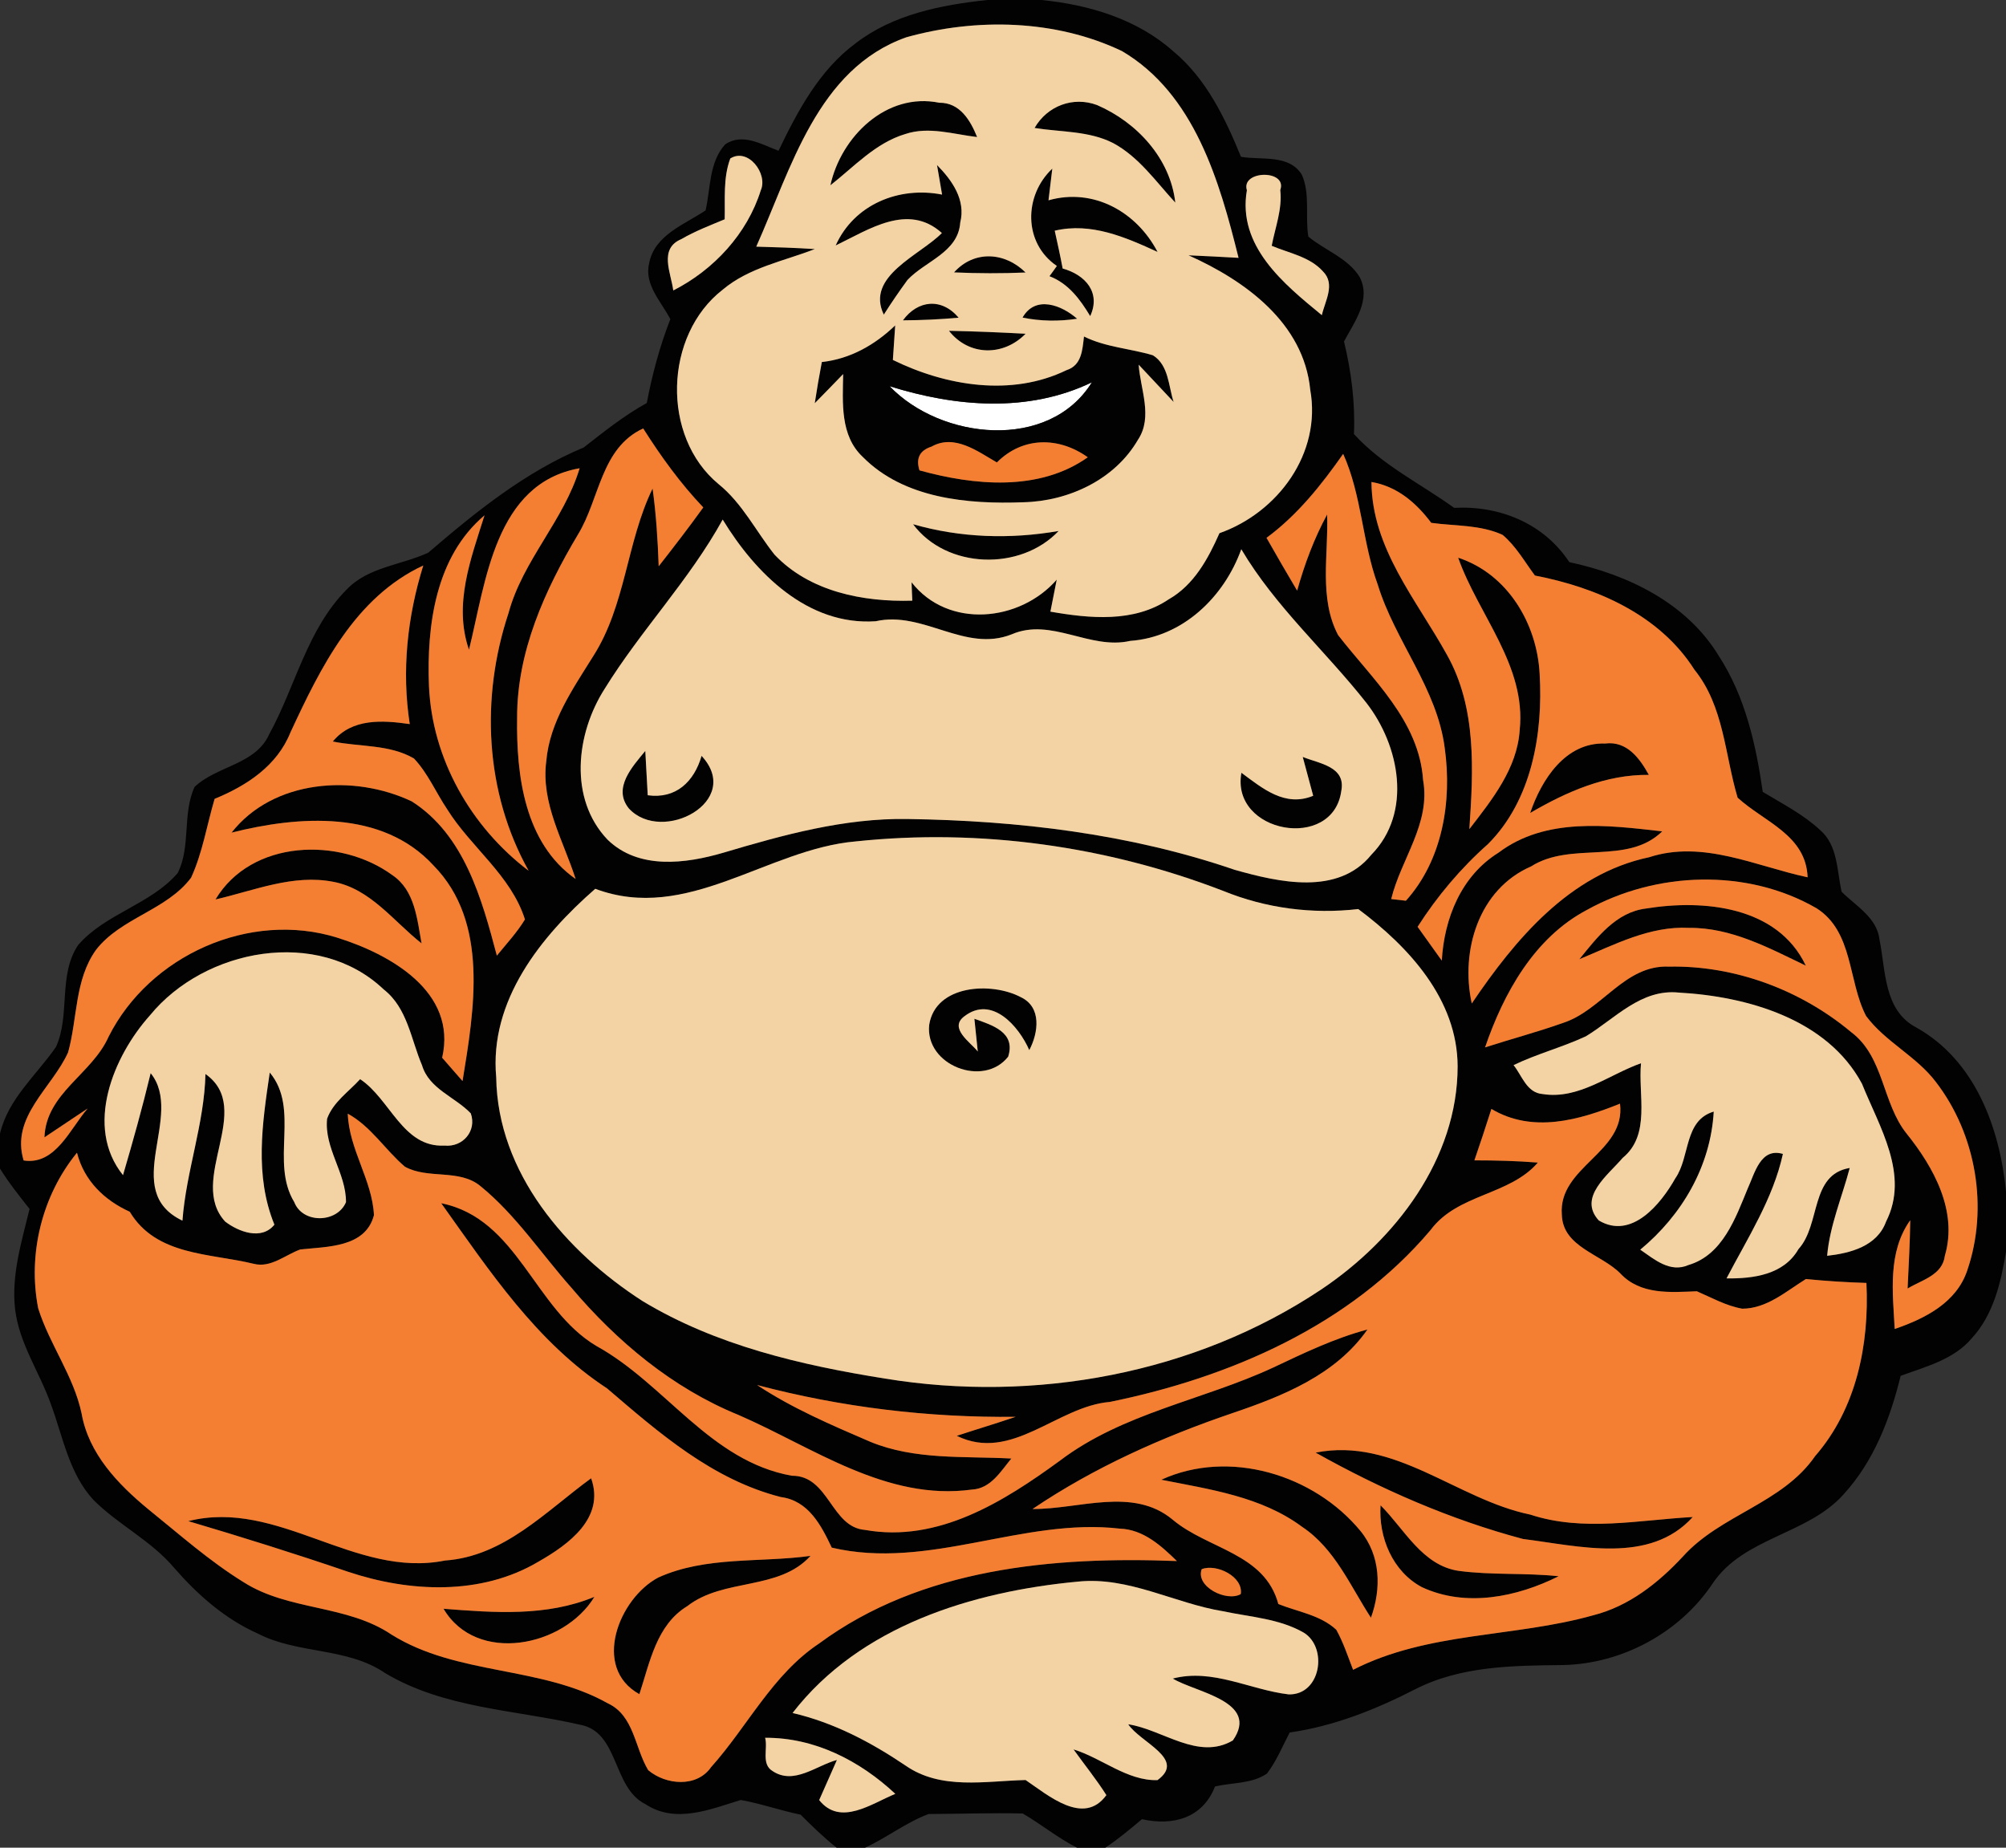 <?xml version="1.0" encoding="UTF-8" ?>
<!DOCTYPE svg PUBLIC "-//W3C//DTD SVG 1.1//EN" "http://www.w3.org/Graphics/SVG/1.1/DTD/svg11.dtd">
<svg width="190pt" height="175pt" viewBox="0 0 190 175" version="1.1" xmlns="http://www.w3.org/2000/svg">
<rect x="0" y="0" width="190" height="175" fill="#333333" stroke="none"/>
<g id="#ffffffff">
<path fill="#ffffff" opacity="1.00" d=" M 84.26 36.58 C 90.50 38.53 97.35 39.13 103.42 36.21 C 99.35 42.76 89.12 41.65 84.26 36.58 Z" />
</g>
<g id="#030202ff">
<path fill="#030202" opacity="1.00" d=" M 93.50 0.00 L 98.65 0.00 C 103.14 0.45 107.70 1.80 111.13 4.86 C 114.25 7.45 116.04 11.18 117.54 14.85 C 119.46 15.19 122.08 14.58 123.30 16.54 C 124.12 18.36 123.60 20.48 123.92 22.41 C 125.49 23.71 127.65 24.43 128.77 26.22 C 129.91 28.38 128.28 30.49 127.30 32.34 C 127.99 35.21 128.37 38.15 128.24 41.11 C 130.92 44.06 134.54 45.80 137.73 48.10 C 142.05 47.87 146.22 49.57 148.64 53.24 C 154.20 54.43 159.76 57.11 162.80 62.13 C 165.30 65.97 166.32 70.53 166.96 75.00 C 168.83 76.13 170.80 77.13 172.41 78.63 C 174.08 80.08 173.98 82.47 174.43 84.46 C 175.78 85.81 177.79 86.91 178.02 89.00 C 178.62 91.95 178.41 95.70 181.51 97.32 C 187.08 100.44 189.40 106.80 190.00 112.84 L 190.00 118.56 C 189.52 121.47 188.81 124.53 186.75 126.76 C 185.05 128.77 182.39 129.44 180.02 130.31 C 179.03 134.37 177.48 138.41 174.61 141.54 C 171.19 145.37 165.15 145.59 162.21 149.98 C 159.11 154.63 153.66 157.57 148.08 157.70 C 143.33 157.75 138.36 157.78 134.03 160.00 C 130.28 161.92 126.34 163.49 122.15 164.09 C 121.47 165.40 120.90 166.80 120.00 167.98 C 118.57 168.96 116.71 168.82 115.08 169.20 C 113.92 172.19 111.12 172.96 108.16 172.30 C 107.03 173.25 105.91 174.19 104.69 175.00 L 102.01 175.00 C 100.19 174.08 98.62 172.78 96.87 171.76 C 93.90 171.69 90.92 171.80 87.95 171.81 C 85.81 172.61 84.00 174.05 81.93 175.00 L 79.24 175.00 C 78.03 174.04 76.92 172.96 75.83 171.87 C 73.92 171.48 72.07 170.82 70.16 170.48 C 67.26 171.37 63.98 172.75 61.14 170.88 C 57.95 169.30 58.68 163.99 54.88 163.34 C 48.71 161.93 42.08 161.80 36.49 158.47 C 32.87 155.99 28.21 156.69 24.40 154.71 C 21.29 153.32 18.71 151.04 16.50 148.50 C 14.32 145.91 11.20 144.42 8.84 142.05 C 6.54 139.55 5.96 136.08 4.82 132.99 C 3.75 129.97 1.81 127.23 1.43 123.99 C 1.06 120.76 2.05 117.60 2.80 114.50 C 1.82 113.26 0.83 112.02 0.00 110.68 L 0.00 107.37 C 0.77 104.06 3.45 101.84 5.30 99.16 C 6.68 96.15 5.48 92.36 7.40 89.51 C 9.98 86.52 14.25 85.68 16.83 82.69 C 18.10 80.17 17.25 77.10 18.43 74.53 C 20.55 72.52 24.21 72.43 25.50 69.54 C 27.99 65.00 29.09 59.60 32.83 55.84 C 34.87 53.69 38.01 53.53 40.57 52.34 C 45.06 48.48 49.78 44.67 55.29 42.38 C 57.21 40.88 59.12 39.35 61.26 38.17 C 61.77 35.47 62.49 32.80 63.49 30.23 C 62.65 28.59 61.00 26.97 61.48 24.96 C 61.97 22.27 64.82 21.27 66.83 19.93 C 67.31 17.84 67.15 15.37 68.68 13.68 C 70.31 12.55 72.16 13.69 73.74 14.28 C 75.55 10.51 77.60 6.65 81.03 4.11 C 84.59 1.36 89.13 0.47 93.50 0.00 M 85.85 3.53 C 77.41 6.51 74.92 16.01 71.63 23.36 C 73.48 23.41 75.33 23.47 77.18 23.59 C 74.22 24.74 70.94 25.34 68.46 27.43 C 62.89 31.74 62.61 41.35 68.06 45.85 C 70.31 47.67 71.59 50.30 73.36 52.53 C 76.68 56.04 81.75 57.03 86.41 56.89 C 86.39 56.46 86.35 55.59 86.34 55.15 C 89.80 59.58 96.59 58.91 100.09 54.90 C 99.94 55.65 99.64 57.17 99.49 57.93 C 103.22 58.58 107.40 58.99 110.70 56.76 C 113.09 55.40 114.43 52.92 115.50 50.50 C 121.04 48.54 125.18 42.94 124.10 36.92 C 123.48 30.58 117.93 26.58 112.57 24.18 C 114.15 24.25 115.73 24.33 117.31 24.42 C 115.51 17.16 113.14 8.89 106.27 4.84 C 99.99 1.84 92.47 1.68 85.85 3.53 M 69.17 15.01 C 68.48 16.85 68.69 18.84 68.64 20.77 C 67.25 21.35 65.83 21.89 64.53 22.65 C 62.37 23.56 63.56 25.85 63.77 27.51 C 67.60 25.56 70.77 22.15 72.06 18.02 C 72.75 16.48 70.88 13.95 69.17 15.01 M 118.10 18.02 C 117.19 23.31 121.58 26.88 125.20 29.85 C 125.50 28.50 126.51 26.92 125.31 25.71 C 124.06 24.31 122.10 23.98 120.45 23.28 C 120.78 21.54 121.47 19.80 121.26 18.00 C 121.97 16.04 117.51 16.11 118.10 18.02 M 54.74 50.63 C 51.60 55.90 48.96 61.73 48.98 67.99 C 48.90 73.45 49.68 79.85 54.52 83.25 C 53.36 79.62 51.22 76.06 51.74 72.10 C 52.06 68.36 54.27 65.23 56.19 62.14 C 59.27 57.32 59.34 51.35 61.81 46.27 C 62.15 48.71 62.30 51.17 62.39 53.63 C 63.83 51.79 65.25 49.95 66.61 48.06 C 64.44 45.78 62.60 43.23 60.92 40.58 C 56.90 42.44 56.81 47.26 54.74 50.63 M 119.96 50.94 C 120.91 52.62 121.88 54.28 122.86 55.94 C 123.56 53.44 124.46 51.01 125.70 48.73 C 125.84 52.51 124.90 56.65 126.74 60.15 C 129.97 64.33 134.41 68.24 134.79 73.88 C 135.53 78.00 132.69 81.36 131.77 85.15 L 133.16 85.31 C 136.64 81.45 137.54 75.87 136.84 70.86 C 136.12 65.19 132.13 60.72 130.49 55.36 C 129.02 51.33 128.99 46.92 127.22 42.99 C 125.15 45.94 122.89 48.78 119.96 50.94 M 44.42 61.54 C 42.93 57.23 44.60 52.92 45.89 48.81 C 41.25 52.73 40.41 59.24 40.63 64.95 C 40.92 71.87 44.60 78.32 50.07 82.47 C 45.92 75.05 45.51 66.08 48.16 58.08 C 49.51 53.07 53.41 49.30 54.90 44.35 C 46.87 45.77 46.02 55.12 44.42 61.54 M 129.90 45.65 C 129.94 51.94 134.16 56.79 137.04 62.00 C 139.88 67.03 139.55 72.98 139.17 78.53 C 141.31 75.75 143.70 72.80 143.94 69.14 C 144.57 63.03 140.03 58.26 138.11 52.82 C 142.80 54.36 145.59 59.07 145.83 63.84 C 146.16 69.47 145.09 75.79 140.94 79.94 C 138.36 82.23 136.13 84.87 134.27 87.78 C 135.03 88.84 135.80 89.91 136.56 90.98 C 136.79 86.98 138.40 82.95 141.93 80.76 C 146.39 77.39 152.25 78.15 157.44 78.74 C 154.13 81.98 148.82 79.64 145.02 82.06 C 140.05 84.22 138.31 90.05 139.40 95.04 C 143.50 88.98 148.66 82.78 156.20 81.19 C 161.30 79.53 166.29 82.04 171.21 83.09 C 171.06 79.08 167.09 77.85 164.58 75.55 C 163.36 71.47 163.29 66.89 160.49 63.43 C 157.18 58.22 151.23 55.64 145.38 54.51 C 144.40 53.19 143.58 51.72 142.32 50.66 C 140.21 49.69 137.81 49.83 135.56 49.52 C 134.14 47.62 132.32 46.06 129.90 45.65 M 68.45 49.21 C 65.29 54.95 60.70 59.69 57.27 65.24 C 54.56 69.48 53.84 75.64 57.55 79.53 C 60.49 82.39 64.94 81.81 68.52 80.76 C 74.20 79.07 79.99 77.47 85.96 77.57 C 96.43 77.72 106.99 78.97 116.94 82.38 C 121.11 83.56 126.73 84.86 129.89 80.95 C 133.80 76.96 132.57 70.61 129.41 66.56 C 125.54 61.65 120.78 57.45 117.57 52.02 C 115.94 56.55 112.02 60.35 107.05 60.70 C 103.22 61.58 99.57 58.46 95.82 60.08 C 91.39 61.84 87.44 57.82 82.94 58.84 C 76.50 59.27 71.55 54.30 68.45 49.21 M 27.51 69.37 C 26.25 72.53 23.36 74.42 20.33 75.66 C 19.59 78.15 19.19 80.76 18.10 83.13 C 15.78 86.22 11.45 86.92 9.09 89.97 C 7.06 92.81 7.35 96.45 6.45 99.67 C 4.94 103.04 0.98 105.77 2.24 109.91 C 5.26 110.38 6.64 106.89 8.30 104.99 C 6.93 105.89 5.58 106.82 4.21 107.72 C 4.36 103.53 8.71 101.74 10.28 98.20 C 14.15 90.49 23.65 86.22 31.95 88.81 C 36.93 90.37 43.32 93.92 41.88 100.18 C 42.36 100.73 43.33 101.84 43.81 102.39 C 44.91 95.65 46.35 87.35 41.05 81.96 C 36.20 76.68 28.29 77.26 21.93 78.86 C 25.89 73.81 33.52 73.30 39.00 75.90 C 43.98 79.07 45.64 85.14 47.06 90.51 C 47.97 89.39 48.97 88.32 49.72 87.08 C 48.40 82.91 44.62 80.27 42.37 76.67 C 41.29 75.07 40.54 73.25 39.21 71.84 C 36.91 70.49 34.07 70.75 31.52 70.23 C 33.34 68.01 36.24 68.21 38.81 68.58 C 38.03 63.53 38.58 58.41 40.09 53.56 C 33.61 56.58 30.37 63.22 27.51 69.37 M 56.38 84.18 C 51.23 88.68 46.33 94.77 47.00 102.04 C 47.13 111.08 53.60 118.55 60.85 123.22 C 67.81 127.43 75.88 129.30 83.84 130.57 C 97.99 132.89 113.15 130.13 125.14 122.13 C 132.17 117.42 138.06 109.77 138.06 100.99 C 138.04 94.65 133.43 89.67 128.65 86.10 C 124.31 86.60 119.91 86.03 115.86 84.38 C 104.84 80.13 92.83 78.45 81.07 79.69 C 72.65 80.41 65.09 87.45 56.38 84.18 M 150.29 86.19 C 145.32 88.82 142.42 94.06 140.66 99.20 C 143.11 98.41 145.60 97.75 148.02 96.89 C 151.72 95.71 153.86 91.36 158.09 91.55 C 164.32 91.43 170.56 93.76 175.33 97.75 C 178.46 100.09 178.26 104.47 180.59 107.37 C 183.16 110.57 185.45 114.71 184.21 118.93 C 183.98 120.79 182.02 121.22 180.68 122.04 C 180.77 119.88 180.91 117.73 180.93 115.57 C 178.78 118.60 179.27 122.38 179.46 125.87 C 182.31 124.89 185.31 123.39 186.33 120.32 C 188.36 114.40 187.18 107.44 183.36 102.48 C 181.51 100.03 178.58 98.69 176.75 96.23 C 175.02 92.92 175.56 88.25 172.05 86.02 C 165.47 82.22 156.87 82.53 150.29 86.19 M 14.21 96.16 C 10.72 100.05 7.97 106.72 11.65 111.30 C 12.59 108.10 13.49 104.88 14.27 101.64 C 17.52 105.66 11.32 112.76 17.28 115.61 C 17.63 110.92 19.35 106.45 19.46 101.72 C 24.16 105.04 17.71 111.77 21.33 115.70 C 22.60 116.67 24.78 117.50 25.99 115.99 C 24.09 111.33 24.84 106.40 25.55 101.58 C 28.45 105.05 25.56 110.05 27.87 113.85 C 28.67 115.92 31.93 115.85 32.77 113.86 C 32.79 111.11 30.69 108.74 30.98 105.96 C 31.55 104.38 33.03 103.40 34.11 102.21 C 36.97 104.10 38.15 108.71 42.10 108.50 C 43.84 108.68 45.18 107.10 44.59 105.45 C 43.09 103.88 40.64 103.14 39.97 100.89 C 38.92 98.43 38.59 95.46 36.34 93.71 C 30.13 87.80 19.39 89.83 14.21 96.16 M 150.21 98.15 C 147.98 99.19 145.58 99.81 143.36 100.88 C 144.16 101.87 144.60 103.51 146.12 103.62 C 149.52 104.16 152.39 101.78 155.43 100.70 C 155.14 103.69 156.38 107.47 153.69 109.67 C 152.35 111.26 149.42 113.39 151.43 115.59 C 154.54 117.45 157.31 114.03 158.68 111.60 C 160.10 109.56 159.48 106.12 162.32 105.28 C 162.02 110.47 159.31 115.09 155.36 118.36 C 156.70 119.28 158.18 120.58 159.93 119.81 C 163.15 118.86 164.38 115.38 165.53 112.58 C 166.20 111.14 166.74 108.66 168.87 109.29 C 167.94 113.53 165.52 117.27 163.53 121.08 C 166.06 121.11 168.95 120.74 170.34 118.31 C 172.47 115.98 171.42 111.24 175.20 110.62 C 174.47 113.39 173.31 116.06 173.06 118.94 C 175.26 118.69 177.79 118.04 178.64 115.70 C 180.89 111.26 178.00 106.73 176.36 102.65 C 173.08 96.51 165.48 94.37 159.01 94.01 C 155.43 93.64 152.98 96.47 150.21 98.15 M 141.26 105.03 C 140.74 106.66 140.21 108.28 139.65 109.90 C 141.65 109.90 143.66 109.95 145.66 110.11 C 142.98 113.23 138.04 113.06 135.50 116.50 C 127.86 125.54 116.50 130.46 105.12 132.78 C 100.12 133.19 95.83 138.54 90.62 135.99 C 92.47 135.38 94.35 134.82 96.20 134.19 C 87.92 134.28 79.71 133.29 71.71 131.18 C 75.05 133.39 78.75 134.97 82.42 136.55 C 86.65 138.30 91.32 137.90 95.79 138.14 C 94.78 139.36 93.84 140.99 92.06 141.08 C 83.95 142.19 77.01 137.08 69.94 134.01 C 63.70 131.47 58.42 127.05 54.10 121.94 C 51.26 118.74 48.87 115.08 45.52 112.35 C 43.51 110.67 40.55 111.72 38.35 110.50 C 36.47 108.90 35.15 106.69 32.94 105.48 C 33.06 108.87 35.26 111.76 35.42 115.09 C 34.62 118.18 30.96 118.06 28.44 118.34 C 27.02 118.85 25.65 120.11 24.04 119.70 C 19.86 118.68 14.80 118.95 12.29 114.77 C 9.87 113.67 7.97 111.83 7.29 109.18 C 3.98 113.23 2.61 118.79 3.62 123.92 C 4.70 127.36 6.98 130.31 7.73 133.88 C 8.40 137.68 11.16 140.56 14.03 142.93 C 16.98 145.31 19.83 147.85 23.07 149.85 C 27.35 152.58 32.86 151.96 37.09 154.82 C 43.33 158.71 51.23 157.76 57.58 161.33 C 60.07 162.49 60.12 165.56 61.40 167.66 C 63.06 169.06 65.99 169.33 67.35 167.37 C 70.81 163.51 73.16 158.60 77.58 155.66 C 87.28 148.50 99.81 147.40 111.47 147.85 C 109.97 146.39 108.30 144.86 106.06 144.78 C 96.88 143.72 87.98 148.74 78.78 146.58 C 77.77 144.45 76.57 142.13 73.96 141.79 C 67.48 140.14 62.44 135.73 57.50 131.50 C 50.81 127.12 46.35 120.35 41.79 113.96 C 49.05 115.42 50.58 123.97 56.49 127.48 C 63.02 131.08 67.26 138.39 75.00 139.77 C 78.53 139.74 78.70 144.64 81.92 144.90 C 88.84 146.14 95.06 142.23 100.38 138.35 C 106.35 133.82 113.93 132.62 120.60 129.52 C 123.50 128.15 126.40 126.75 129.52 125.92 C 126.52 130.22 121.51 132.22 116.73 133.84 C 110.09 136.10 103.63 138.98 97.80 142.92 C 102.18 142.96 107.30 140.79 111.07 143.93 C 114.40 146.74 119.78 147.09 121.08 151.92 C 122.92 152.66 125.07 152.96 126.57 154.36 C 127.24 155.56 127.66 156.87 128.16 158.15 C 135.24 154.53 143.39 155.10 150.89 152.99 C 154.27 152.14 157.05 149.94 159.38 147.44 C 162.95 143.45 168.82 142.41 171.92 137.91 C 175.84 133.41 177.06 127.33 176.78 121.51 C 174.86 121.45 172.95 121.33 171.05 121.14 C 169.17 122.30 167.36 123.94 165.02 123.95 C 163.49 123.68 162.13 122.91 160.72 122.30 C 158.19 122.40 155.38 122.65 153.48 120.62 C 151.65 118.76 148.01 118.12 147.93 115.04 C 147.57 110.49 154.02 109.16 153.44 104.53 C 149.55 106.10 145.15 107.35 141.26 105.03 M 46.26 110.27 C 46.81 110.85 46.81 110.85 46.26 110.27 M 113.82 148.62 C 113.21 150.28 116.18 151.75 117.52 150.98 C 117.78 149.33 115.22 148.07 113.82 148.62 M 75.07 162.24 C 78.97 163.15 82.48 165.00 85.77 167.22 C 89.13 169.56 93.33 168.68 97.14 168.59 C 99.28 170.04 102.65 172.97 104.79 170.02 C 103.84 168.52 102.72 167.14 101.68 165.69 C 104.36 166.51 106.76 168.68 109.63 168.60 C 112.39 166.60 108.00 165.04 106.86 163.31 C 110.15 163.81 113.48 166.77 116.77 164.84 C 119.36 161.13 113.22 160.29 111.08 158.98 C 114.86 157.99 118.39 160.05 122.07 160.48 C 125.10 160.54 125.79 156.07 123.50 154.64 C 121.18 153.30 118.44 153.16 115.87 152.61 C 111.24 151.86 106.90 149.29 102.08 149.80 C 92.09 150.74 81.45 153.99 75.07 162.24 M 73.16 167.73 C 75.19 169.10 77.30 167.22 79.27 166.69 C 78.71 167.95 78.15 169.22 77.59 170.49 C 79.60 173.01 82.56 170.81 84.80 169.90 C 81.44 166.76 77.16 164.56 72.47 164.59 C 72.75 165.58 72.08 167.07 73.16 167.73 Z" />
<path fill="#030202" opacity="1.00" d=" M 78.65 17.55 C 79.66 12.94 83.96 8.71 88.96 9.73 C 90.92 9.71 91.91 11.40 92.55 12.98 C 90.31 12.72 87.98 11.95 85.76 12.69 C 82.93 13.53 80.90 15.79 78.65 17.55 Z" />
<path fill="#030202" opacity="1.00" d=" M 97.99 12.12 C 99.19 10.03 101.64 9.10 103.91 9.95 C 107.68 11.58 110.85 15.00 111.32 19.19 C 109.48 17.20 107.87 14.86 105.43 13.55 C 103.13 12.38 100.47 12.52 97.99 12.12 Z" />
<path fill="#030202" opacity="1.00" d=" M 100.10 25.19 C 96.91 23.02 96.96 18.52 99.67 15.97 C 99.58 16.72 99.40 18.22 99.31 18.97 C 103.59 17.76 107.67 20.08 109.64 23.86 C 106.58 22.46 103.35 21.04 99.90 21.85 C 100.16 23.04 100.43 24.23 100.65 25.43 C 102.81 26.03 104.29 27.71 103.26 29.94 C 102.30 28.35 101.20 26.85 99.40 26.16 C 99.58 25.92 99.93 25.44 100.10 25.19 Z" />
<path fill="#030202" opacity="1.00" d=" M 88.75 15.63 C 90.18 17.08 91.49 18.93 90.95 21.08 C 90.75 23.92 87.63 24.72 85.95 26.52 C 85.17 27.59 84.42 28.68 83.71 29.80 C 81.95 26.15 87.13 24.19 89.21 22.07 C 86.01 19.19 82.31 21.73 79.15 23.25 C 80.90 19.35 85.15 17.63 89.23 18.43 L 88.75 15.63 Z" />
<path fill="#030202" opacity="1.00" d=" M 90.36 25.80 C 92.27 23.67 95.19 23.87 97.14 25.81 C 94.88 25.91 92.62 25.90 90.36 25.80 Z" />
<path fill="#030202" opacity="1.00" d=" M 85.52 30.34 C 86.92 28.42 89.18 28.17 90.80 30.09 C 89.04 30.25 87.28 30.33 85.52 30.34 Z" />
<path fill="#030202" opacity="1.00" d=" M 96.85 30.08 C 98.07 27.92 100.58 28.91 102.02 30.19 C 100.30 30.45 98.55 30.43 96.85 30.08 Z" />
<path fill="#030202" opacity="1.00" d=" M 77.84 34.29 C 80.54 33.99 82.86 32.67 84.79 30.82 C 84.74 31.63 84.62 33.27 84.57 34.09 C 89.60 36.56 95.81 37.59 101.01 35.06 C 102.46 34.60 102.52 33.14 102.67 31.87 C 104.72 32.89 107.03 33.00 109.20 33.65 C 110.70 34.58 110.67 36.56 111.16 38.07 C 110.05 36.90 108.96 35.71 107.85 34.54 C 108.01 36.87 109.22 39.48 107.79 41.64 C 105.60 45.43 101.21 47.47 96.93 47.57 C 91.67 47.77 85.62 47.23 81.72 43.28 C 79.55 41.25 79.82 38.12 79.86 35.43 C 78.96 36.35 78.08 37.28 77.17 38.19 C 77.37 36.88 77.59 35.58 77.84 34.29 M 84.26 36.58 C 89.12 41.65 99.35 42.76 103.42 36.21 C 97.35 39.13 90.50 38.53 84.26 36.58 M 88.23 42.30 C 87.11 42.66 86.73 43.41 87.09 44.55 C 92.26 45.98 98.41 46.58 103.03 43.31 C 100.27 41.34 96.86 41.35 94.42 43.80 C 92.58 42.74 90.40 41.08 88.23 42.30 Z" />
<path fill="#030202" opacity="1.00" d=" M 89.88 31.33 C 92.31 31.38 94.73 31.48 97.14 31.61 C 95.05 33.76 91.77 33.74 89.88 31.33 Z" />
<path fill="#030202" opacity="1.00" d=" M 86.48 49.65 C 90.98 50.94 95.66 51.09 100.27 50.29 C 96.66 54.11 89.65 53.90 86.48 49.65 Z" />
<path fill="#030202" opacity="1.00" d=" M 144.93 77.00 C 146.00 73.85 148.26 70.29 152.04 70.42 C 154.09 70.16 155.31 71.82 156.17 73.39 C 152.09 73.35 148.39 74.98 144.93 77.00 Z" />
<path fill="#030202" opacity="1.00" d=" M 59.57 76.58 C 57.99 74.64 59.92 72.59 61.12 71.12 C 61.18 72.17 61.29 74.27 61.35 75.32 C 64.02 75.69 65.74 74.04 66.45 71.59 C 70.43 75.88 62.73 79.98 59.57 76.58 Z" />
<path fill="#030202" opacity="1.00" d=" M 123.39 71.69 C 124.96 72.33 127.50 72.59 127.04 74.92 C 126.26 80.65 116.54 78.93 117.58 73.19 C 119.61 74.69 121.71 76.47 124.38 75.37 C 124.05 74.14 123.72 72.91 123.39 71.69 Z" />
<path fill="#030202" opacity="1.00" d=" M 20.41 85.19 C 23.81 79.50 32.19 79.24 37.17 82.89 C 39.30 84.32 39.51 87.06 39.93 89.35 C 37.27 87.26 35.09 84.18 31.58 83.52 C 27.76 82.77 24.07 84.35 20.41 85.19 Z" />
<path fill="#030202" opacity="1.00" d=" M 149.59 90.85 C 151.26 88.80 153.05 86.40 155.89 86.05 C 161.35 85.16 168.37 85.82 171.04 91.46 C 167.54 89.78 163.97 87.84 159.97 87.88 C 156.26 87.69 152.92 89.47 149.59 90.85 Z" />
<path fill="#030202" opacity="1.00" d=" M 88.01 97.06 C 88.61 93.25 93.92 92.97 96.70 94.45 C 98.69 95.40 98.35 97.83 97.49 99.46 C 96.50 97.20 93.95 94.25 91.35 96.25 C 89.81 97.38 91.96 98.74 92.61 99.59 C 92.53 98.82 92.37 97.26 92.29 96.49 C 93.99 97.10 96.23 97.76 95.49 100.08 C 93.16 103.05 87.59 100.89 88.01 97.06 Z" />
<path fill="#030202" opacity="1.00" d=" M 124.61 137.58 C 132.13 136.09 137.98 142.02 144.94 143.45 C 149.96 145.10 155.21 143.96 160.33 143.68 C 156.25 148.20 149.53 146.42 144.25 145.76 C 137.41 143.94 130.77 141.04 124.61 137.58 Z" />
<path fill="#030202" opacity="1.00" d=" M 109.99 140.15 C 116.42 137.21 124.45 139.66 128.85 144.99 C 130.78 147.34 130.85 150.46 129.85 153.22 C 127.89 150.21 126.43 146.67 123.33 144.61 C 119.47 141.74 114.58 141.06 109.99 140.15 Z" />
<path fill="#030202" opacity="1.00" d=" M 42.15 147.80 C 47.76 147.41 51.72 143.12 55.99 140.01 C 57.33 143.78 53.84 146.29 51.00 147.91 C 45.56 151.14 38.77 150.81 32.95 148.86 C 27.94 147.15 22.90 145.57 17.83 144.07 C 26.35 141.92 33.61 149.52 42.15 147.80 Z" />
<path fill="#030202" opacity="1.00" d=" M 130.76 142.57 C 133.02 144.82 134.71 148.27 138.16 148.78 C 141.30 149.20 144.48 148.95 147.63 149.29 C 143.67 151.27 138.83 152.26 134.67 150.32 C 131.90 148.84 130.56 145.61 130.76 142.57 Z" />
<path fill="#030202" opacity="1.00" d=" M 62.35 149.41 C 66.85 147.37 71.99 148.02 76.77 147.36 C 73.76 150.68 68.55 149.43 65.10 152.12 C 62.17 153.90 61.55 157.46 60.56 160.46 C 56.02 157.95 58.62 151.38 62.35 149.41 Z" />
<path fill="#030202" opacity="1.00" d=" M 42.01 152.37 C 46.81 152.74 51.74 153.13 56.30 151.24 C 53.42 156.00 45.12 157.65 42.01 152.37 Z" />
</g>
<g id="#f3d3a4ff">
<path fill="#f3d3a4" opacity="1.00" d=" M 85.85 3.53 C 92.47 1.68 99.99 1.84 106.27 4.84 C 113.14 8.89 115.51 17.16 117.31 24.42 C 115.73 24.33 114.15 24.25 112.57 24.18 C 117.93 26.58 123.48 30.58 124.10 36.92 C 125.18 42.94 121.04 48.54 115.50 50.50 C 114.43 52.92 113.09 55.40 110.70 56.76 C 107.40 58.99 103.22 58.58 99.49 57.93 C 99.64 57.17 99.94 55.65 100.09 54.90 C 96.59 58.91 89.80 59.58 86.34 55.15 C 86.35 55.59 86.39 56.46 86.41 56.89 C 81.75 57.03 76.68 56.04 73.36 52.53 C 71.59 50.30 70.31 47.67 68.06 45.85 C 62.61 41.35 62.89 31.74 68.46 27.43 C 70.94 25.34 74.22 24.74 77.18 23.59 C 75.33 23.47 73.48 23.41 71.63 23.36 C 74.92 16.01 77.41 6.51 85.85 3.53 M 78.65 17.55 C 80.90 15.79 82.93 13.53 85.76 12.69 C 87.98 11.95 90.31 12.72 92.55 12.98 C 91.91 11.40 90.92 9.71 88.96 9.73 C 83.96 8.71 79.66 12.94 78.65 17.55 M 97.99 12.12 C 100.47 12.52 103.13 12.38 105.43 13.55 C 107.87 14.86 109.48 17.20 111.32 19.19 C 110.85 15.00 107.68 11.58 103.91 9.95 C 101.64 9.10 99.19 10.03 97.99 12.12 M 100.10 25.19 C 99.93 25.44 99.58 25.92 99.40 26.16 C 101.20 26.85 102.30 28.35 103.26 29.94 C 104.29 27.71 102.81 26.03 100.65 25.43 C 100.43 24.23 100.16 23.04 99.90 21.85 C 103.35 21.04 106.58 22.46 109.64 23.86 C 107.67 20.08 103.59 17.76 99.31 18.97 C 99.40 18.22 99.58 16.72 99.67 15.97 C 96.96 18.52 96.91 23.02 100.10 25.19 M 88.75 15.63 L 89.23 18.43 C 85.15 17.63 80.90 19.35 79.15 23.25 C 82.31 21.73 86.01 19.19 89.21 22.07 C 87.13 24.19 81.95 26.15 83.71 29.80 C 84.42 28.68 85.17 27.59 85.95 26.52 C 87.63 24.72 90.75 23.92 90.95 21.08 C 91.49 18.93 90.18 17.08 88.75 15.63 M 90.36 25.80 C 92.62 25.90 94.88 25.91 97.14 25.81 C 95.19 23.87 92.27 23.67 90.36 25.80 M 85.52 30.34 C 87.28 30.33 89.04 30.25 90.80 30.09 C 89.18 28.17 86.92 28.42 85.52 30.34 M 96.85 30.08 C 98.55 30.43 100.30 30.45 102.02 30.19 C 100.58 28.91 98.07 27.92 96.85 30.08 M 77.84 34.29 C 77.59 35.58 77.37 36.88 77.17 38.19 C 78.08 37.28 78.96 36.35 79.86 35.43 C 79.82 38.12 79.55 41.25 81.72 43.28 C 85.62 47.23 91.67 47.77 96.93 47.57 C 101.21 47.47 105.60 45.43 107.79 41.64 C 109.22 39.48 108.01 36.87 107.85 34.54 C 108.96 35.71 110.05 36.90 111.16 38.07 C 110.67 36.56 110.70 34.58 109.20 33.65 C 107.03 33.00 104.72 32.89 102.67 31.87 C 102.52 33.14 102.46 34.60 101.01 35.06 C 95.81 37.59 89.60 36.56 84.57 34.09 C 84.62 33.27 84.74 31.63 84.79 30.82 C 82.86 32.67 80.54 33.99 77.84 34.29 M 89.88 31.33 C 91.77 33.74 95.05 33.76 97.14 31.61 C 94.73 31.48 92.31 31.38 89.88 31.33 M 86.48 49.65 C 89.65 53.90 96.66 54.11 100.27 50.29 C 95.66 51.09 90.98 50.94 86.48 49.65 Z" />
<path fill="#f3d3a4" opacity="1.00" d=" M 69.17 15.01 C 70.88 13.95 72.75 16.48 72.06 18.02 C 70.77 22.15 67.60 25.56 63.77 27.51 C 63.56 25.85 62.37 23.56 64.53 22.65 C 65.83 21.89 67.25 21.35 68.64 20.77 C 68.69 18.84 68.48 16.85 69.17 15.01 Z" />
<path fill="#f3d3a4" opacity="1.00" d=" M 118.10 18.02 C 117.51 16.11 121.97 16.04 121.26 18.00 C 121.47 19.80 120.78 21.54 120.45 23.28 C 122.10 23.98 124.06 24.31 125.31 25.71 C 126.51 26.92 125.50 28.50 125.20 29.85 C 121.58 26.88 117.19 23.31 118.10 18.02 Z" />
<path fill="#f3d3a4" opacity="1.00" d=" M 68.45 49.21 C 71.55 54.30 76.50 59.27 82.94 58.84 C 87.44 57.82 91.39 61.84 95.82 60.08 C 99.57 58.46 103.22 61.58 107.05 60.70 C 112.02 60.35 115.94 56.55 117.57 52.02 C 120.78 57.45 125.54 61.65 129.41 66.56 C 132.57 70.61 133.80 76.96 129.89 80.95 C 126.73 84.86 121.11 83.56 116.94 82.38 C 106.99 78.97 96.43 77.72 85.96 77.57 C 79.99 77.47 74.20 79.07 68.52 80.76 C 64.94 81.81 60.49 82.39 57.55 79.53 C 53.84 75.64 54.56 69.48 57.27 65.24 C 60.70 59.69 65.29 54.95 68.45 49.21 M 59.57 76.58 C 62.73 79.98 70.43 75.88 66.45 71.59 C 65.74 74.04 64.02 75.69 61.35 75.32 C 61.29 74.27 61.18 72.17 61.12 71.12 C 59.92 72.59 57.99 74.64 59.57 76.58 M 123.39 71.69 C 123.72 72.91 124.05 74.14 124.38 75.37 C 121.71 76.47 119.61 74.69 117.58 73.19 C 116.54 78.93 126.26 80.65 127.04 74.92 C 127.50 72.59 124.96 72.33 123.39 71.69 Z" />
<path fill="#f3d3a4" opacity="1.00" d=" M 56.38 84.18 C 65.09 87.45 72.65 80.41 81.07 79.69 C 92.83 78.45 104.84 80.13 115.86 84.38 C 119.91 86.03 124.31 86.60 128.65 86.10 C 133.43 89.67 138.04 94.65 138.06 100.99 C 138.06 109.77 132.17 117.42 125.14 122.13 C 113.15 130.13 97.99 132.89 83.84 130.57 C 75.88 129.30 67.81 127.43 60.85 123.22 C 53.60 118.55 47.13 111.08 47.00 102.04 C 46.33 94.77 51.23 88.68 56.38 84.18 M 88.01 97.06 C 87.59 100.89 93.16 103.05 95.49 100.08 C 96.23 97.76 93.99 97.10 92.29 96.49 C 92.37 97.26 92.53 98.82 92.61 99.59 C 91.96 98.74 89.81 97.38 91.35 96.25 C 93.95 94.25 96.50 97.20 97.49 99.46 C 98.35 97.83 98.69 95.40 96.70 94.45 C 93.92 92.97 88.61 93.25 88.01 97.06 Z" />
<path fill="#f3d3a4" opacity="1.00" d=" M 14.21 96.16 C 19.39 89.83 30.13 87.80 36.34 93.71 C 38.59 95.46 38.92 98.43 39.97 100.89 C 40.64 103.14 43.09 103.88 44.59 105.45 C 45.18 107.10 43.84 108.68 42.10 108.50 C 38.15 108.71 36.97 104.10 34.11 102.21 C 33.03 103.40 31.55 104.38 30.98 105.96 C 30.69 108.74 32.79 111.11 32.77 113.86 C 31.93 115.85 28.67 115.92 27.87 113.85 C 25.56 110.05 28.45 105.05 25.55 101.58 C 24.84 106.40 24.09 111.33 25.99 115.99 C 24.78 117.50 22.60 116.67 21.33 115.70 C 17.71 111.77 24.16 105.04 19.46 101.72 C 19.35 106.45 17.63 110.92 17.28 115.61 C 11.32 112.76 17.52 105.66 14.27 101.64 C 13.49 104.88 12.59 108.10 11.65 111.30 C 7.97 106.72 10.72 100.05 14.21 96.16 Z" />
<path fill="#f3d3a4" opacity="1.00" d=" M 150.21 98.15 C 152.98 96.47 155.43 93.64 159.01 94.01 C 165.48 94.37 173.08 96.51 176.36 102.65 C 178.00 106.73 180.89 111.26 178.64 115.70 C 177.79 118.04 175.26 118.69 173.06 118.94 C 173.31 116.06 174.47 113.39 175.20 110.62 C 171.42 111.24 172.47 115.98 170.34 118.31 C 168.95 120.74 166.06 121.11 163.53 121.08 C 165.52 117.27 167.94 113.53 168.87 109.29 C 166.74 108.66 166.20 111.14 165.53 112.58 C 164.38 115.38 163.15 118.86 159.93 119.81 C 158.18 120.58 156.70 119.28 155.36 118.36 C 159.31 115.09 162.02 110.47 162.32 105.28 C 159.48 106.12 160.10 109.56 158.68 111.60 C 157.31 114.03 154.54 117.45 151.43 115.59 C 149.42 113.39 152.35 111.26 153.69 109.67 C 156.38 107.47 155.14 103.69 155.43 100.70 C 152.39 101.78 149.52 104.16 146.12 103.62 C 144.60 103.51 144.16 101.87 143.36 100.88 C 145.58 99.81 147.98 99.19 150.21 98.15 Z" />
<path fill="#f3d3a4" opacity="1.00" d=" M 75.07 162.24 C 81.45 153.99 92.09 150.74 102.08 149.80 C 106.90 149.29 111.24 151.86 115.87 152.61 C 118.44 153.16 121.18 153.30 123.50 154.64 C 125.79 156.07 125.10 160.54 122.07 160.48 C 118.39 160.05 114.86 157.99 111.08 158.98 C 113.22 160.29 119.36 161.13 116.77 164.84 C 113.48 166.77 110.15 163.81 106.86 163.31 C 108.00 165.04 112.39 166.60 109.63 168.60 C 106.76 168.68 104.36 166.51 101.68 165.69 C 102.72 167.14 103.84 168.52 104.79 170.02 C 102.65 172.97 99.28 170.04 97.14 168.59 C 93.33 168.68 89.13 169.56 85.77 167.22 C 82.48 165.00 78.97 163.15 75.07 162.24 Z" />
<path fill="#f3d3a4" opacity="1.00" d=" M 73.16 167.73 C 72.08 167.07 72.75 165.58 72.47 164.59 C 77.16 164.56 81.44 166.76 84.80 169.90 C 82.56 170.81 79.60 173.01 77.59 170.49 C 78.15 169.22 78.71 167.95 79.27 166.69 C 77.30 167.22 75.19 169.10 73.16 167.73 Z" />
</g>
<g id="#f47f32ff">
<path fill="#f47f32" opacity="1.00" d=" M 54.74 50.63 C 56.81 47.26 56.90 42.44 60.92 40.58 C 62.60 43.23 64.44 45.78 66.61 48.06 C 65.25 49.95 63.83 51.79 62.39 53.63 C 62.30 51.17 62.15 48.71 61.81 46.27 C 59.34 51.35 59.27 57.32 56.19 62.14 C 54.27 65.23 52.06 68.36 51.74 72.10 C 51.22 76.06 53.36 79.62 54.52 83.25 C 49.68 79.85 48.90 73.45 48.98 67.99 C 48.96 61.73 51.60 55.90 54.74 50.63 Z" />
<path fill="#f47f32" opacity="1.00" d=" M 88.23 42.30 C 90.40 41.08 92.58 42.74 94.42 43.80 C 96.86 41.35 100.27 41.34 103.03 43.31 C 98.41 46.58 92.26 45.98 87.09 44.55 C 86.73 43.41 87.11 42.66 88.23 42.30 Z" />
<path fill="#f47f32" opacity="1.00" d=" M 119.96 50.94 C 122.89 48.78 125.15 45.94 127.22 42.99 C 128.99 46.92 129.02 51.33 130.49 55.36 C 132.13 60.72 136.12 65.19 136.84 70.86 C 137.54 75.87 136.64 81.45 133.16 85.31 L 131.77 85.15 C 132.69 81.36 135.53 78.00 134.79 73.88 C 134.41 68.24 129.97 64.33 126.74 60.15 C 124.90 56.65 125.84 52.51 125.70 48.73 C 124.46 51.01 123.56 53.44 122.86 55.94 C 121.88 54.28 120.91 52.62 119.96 50.94 Z" />
<path fill="#f47f32" opacity="1.00" d=" M 44.42 61.54 C 46.02 55.12 46.87 45.77 54.90 44.35 C 53.41 49.30 49.51 53.07 48.16 58.08 C 45.51 66.08 45.92 75.05 50.07 82.47 C 44.60 78.32 40.92 71.87 40.63 64.95 C 40.41 59.24 41.25 52.73 45.89 48.81 C 44.60 52.92 42.93 57.23 44.42 61.54 Z" />
<path fill="#f47f32" opacity="1.00" d=" M 129.90 45.65 C 132.32 46.06 134.14 47.62 135.56 49.52 C 137.81 49.83 140.21 49.69 142.32 50.66 C 143.58 51.72 144.40 53.19 145.38 54.51 C 151.23 55.64 157.18 58.22 160.49 63.43 C 163.29 66.89 163.36 71.47 164.58 75.55 C 167.09 77.85 171.06 79.08 171.21 83.09 C 166.29 82.04 161.30 79.53 156.20 81.19 C 148.66 82.78 143.50 88.98 139.40 95.04 C 138.31 90.05 140.05 84.22 145.02 82.06 C 148.82 79.64 154.13 81.98 157.44 78.74 C 152.25 78.15 146.39 77.39 141.93 80.76 C 138.40 82.95 136.79 86.98 136.56 90.98 C 135.80 89.91 135.03 88.84 134.27 87.78 C 136.13 84.87 138.36 82.23 140.94 79.94 C 145.09 75.79 146.16 69.47 145.83 63.84 C 145.59 59.07 142.80 54.36 138.11 52.82 C 140.03 58.26 144.57 63.03 143.94 69.14 C 143.70 72.80 141.31 75.75 139.17 78.53 C 139.55 72.98 139.88 67.03 137.04 62.00 C 134.16 56.79 129.94 51.94 129.90 45.65 M 144.93 77.00 C 148.39 74.98 152.09 73.35 156.17 73.39 C 155.31 71.82 154.09 70.16 152.04 70.42 C 148.26 70.29 146.00 73.85 144.93 77.00 Z" />
<path fill="#f47f32" opacity="1.00" d=" M 27.51 69.37 C 30.37 63.22 33.61 56.58 40.09 53.56 C 38.58 58.41 38.03 63.53 38.81 68.58 C 36.24 68.21 33.34 68.01 31.52 70.23 C 34.07 70.75 36.91 70.49 39.21 71.84 C 40.54 73.25 41.29 75.07 42.37 76.67 C 44.62 80.27 48.40 82.91 49.72 87.08 C 48.97 88.32 47.97 89.39 47.06 90.51 C 45.64 85.14 43.98 79.07 39.00 75.90 C 33.52 73.30 25.89 73.81 21.93 78.86 C 28.29 77.26 36.20 76.68 41.05 81.96 C 46.35 87.35 44.91 95.65 43.81 102.39 C 43.33 101.84 42.36 100.73 41.88 100.18 C 43.32 93.92 36.93 90.37 31.95 88.81 C 23.65 86.22 14.15 90.49 10.28 98.20 C 8.71 101.74 4.36 103.53 4.21 107.72 C 5.58 106.82 6.93 105.89 8.30 104.99 C 6.64 106.89 5.26 110.38 2.24 109.91 C 0.98 105.77 4.94 103.04 6.45 99.67 C 7.35 96.45 7.06 92.81 9.09 89.97 C 11.45 86.92 15.78 86.22 18.10 83.13 C 19.19 80.76 19.59 78.15 20.33 75.66 C 23.36 74.42 26.25 72.53 27.51 69.37 M 20.41 85.19 C 24.07 84.35 27.76 82.77 31.58 83.52 C 35.09 84.18 37.27 87.26 39.93 89.35 C 39.51 87.06 39.30 84.32 37.17 82.89 C 32.19 79.24 23.81 79.50 20.41 85.19 Z" />
<path fill="#f47f32" opacity="1.00" d=" M 150.29 86.19 C 156.87 82.53 165.47 82.22 172.05 86.02 C 175.56 88.25 175.02 92.92 176.75 96.23 C 178.58 98.69 181.51 100.03 183.36 102.48 C 187.18 107.44 188.36 114.40 186.33 120.32 C 185.31 123.39 182.31 124.89 179.46 125.87 C 179.27 122.38 178.78 118.60 180.93 115.57 C 180.91 117.73 180.77 119.88 180.68 122.04 C 182.02 121.22 183.98 120.79 184.21 118.93 C 185.45 114.71 183.16 110.57 180.59 107.37 C 178.26 104.47 178.46 100.09 175.33 97.75 C 170.56 93.76 164.32 91.43 158.09 91.55 C 153.86 91.36 151.72 95.71 148.02 96.89 C 145.60 97.75 143.11 98.41 140.66 99.20 C 142.42 94.06 145.32 88.82 150.29 86.19 M 149.59 90.85 C 152.92 89.47 156.26 87.69 159.97 87.88 C 163.97 87.84 167.54 89.78 171.04 91.46 C 168.37 85.82 161.35 85.16 155.89 86.05 C 153.05 86.40 151.26 88.80 149.59 90.85 Z" />
<path fill="#f47f32" opacity="1.00" d=" M 141.26 105.03 C 145.15 107.35 149.55 106.10 153.44 104.53 C 154.02 109.16 147.57 110.49 147.93 115.04 C 148.01 118.12 151.65 118.76 153.48 120.62 C 155.38 122.65 158.19 122.40 160.72 122.30 C 162.13 122.91 163.49 123.68 165.02 123.95 C 167.36 123.94 169.17 122.30 171.05 121.14 C 172.95 121.33 174.86 121.45 176.78 121.51 C 177.06 127.33 175.84 133.41 171.92 137.91 C 168.82 142.41 162.95 143.45 159.38 147.44 C 157.05 149.94 154.27 152.14 150.89 152.99 C 143.39 155.10 135.24 154.53 128.16 158.15 C 127.66 156.87 127.24 155.56 126.57 154.36 C 125.07 152.96 122.92 152.66 121.08 151.92 C 119.78 147.09 114.40 146.74 111.07 143.93 C 107.30 140.79 102.18 142.96 97.80 142.92 C 103.63 138.98 110.09 136.10 116.73 133.84 C 121.51 132.22 126.52 130.22 129.52 125.92 C 126.40 126.75 123.50 128.15 120.60 129.52 C 113.93 132.62 106.35 133.82 100.38 138.35 C 95.06 142.23 88.84 146.14 81.92 144.90 C 78.70 144.64 78.53 139.74 75.00 139.77 C 67.26 138.39 63.02 131.08 56.49 127.48 C 50.58 123.97 49.05 115.42 41.79 113.96 C 46.35 120.35 50.81 127.12 57.50 131.50 C 62.44 135.73 67.48 140.14 73.96 141.79 C 76.57 142.13 77.77 144.45 78.78 146.58 C 87.98 148.74 96.88 143.72 106.06 144.78 C 108.30 144.86 109.97 146.39 111.47 147.85 C 99.81 147.40 87.28 148.50 77.58 155.66 C 73.16 158.60 70.81 163.51 67.35 167.37 C 65.99 169.33 63.06 169.06 61.40 167.66 C 60.12 165.56 60.07 162.49 57.58 161.33 C 51.23 157.76 43.33 158.71 37.09 154.82 C 32.86 151.96 27.35 152.58 23.07 149.85 C 19.83 147.85 16.98 145.31 14.03 142.93 C 11.16 140.56 8.40 137.68 7.73 133.88 C 6.98 130.31 4.70 127.36 3.62 123.92 C 2.61 118.79 3.98 113.23 7.29 109.18 C 7.97 111.83 9.87 113.67 12.29 114.77 C 14.80 118.95 19.86 118.68 24.04 119.70 C 25.65 120.11 27.02 118.85 28.44 118.34 C 30.96 118.06 34.62 118.18 35.42 115.09 C 35.26 111.76 33.06 108.87 32.94 105.48 C 35.15 106.69 36.47 108.90 38.35 110.50 C 40.55 111.72 43.51 110.67 45.52 112.35 C 48.87 115.08 51.26 118.74 54.10 121.94 C 58.42 127.05 63.70 131.47 69.94 134.01 C 77.01 137.08 83.95 142.19 92.06 141.08 C 93.84 140.99 94.78 139.36 95.79 138.14 C 91.32 137.90 86.65 138.30 82.42 136.55 C 78.75 134.97 75.05 133.39 71.71 131.18 C 79.71 133.29 87.92 134.28 96.20 134.19 C 94.35 134.82 92.47 135.38 90.62 135.99 C 95.83 138.54 100.12 133.19 105.12 132.78 C 116.50 130.46 127.86 125.54 135.50 116.50 C 138.04 113.06 142.98 113.23 145.66 110.11 C 143.66 109.95 141.65 109.90 139.65 109.90 C 140.21 108.28 140.74 106.66 141.26 105.03 M 124.61 137.58 C 130.77 141.04 137.41 143.94 144.25 145.76 C 149.53 146.42 156.25 148.20 160.33 143.68 C 155.21 143.96 149.96 145.10 144.94 143.45 C 137.98 142.02 132.13 136.09 124.61 137.58 M 109.99 140.15 C 114.58 141.06 119.47 141.74 123.33 144.61 C 126.43 146.67 127.89 150.21 129.85 153.22 C 130.85 150.46 130.78 147.34 128.85 144.99 C 124.45 139.66 116.42 137.21 109.99 140.15 M 42.15 147.80 C 33.61 149.52 26.35 141.92 17.83 144.07 C 22.90 145.57 27.94 147.15 32.95 148.86 C 38.77 150.81 45.56 151.14 51.00 147.91 C 53.84 146.29 57.33 143.78 55.99 140.01 C 51.72 143.12 47.76 147.41 42.15 147.80 M 130.76 142.57 C 130.56 145.61 131.90 148.84 134.67 150.32 C 138.83 152.26 143.67 151.27 147.63 149.29 C 144.48 148.95 141.30 149.20 138.16 148.78 C 134.71 148.27 133.02 144.82 130.76 142.57 M 62.35 149.41 C 58.62 151.38 56.02 157.95 60.56 160.46 C 61.55 157.46 62.17 153.90 65.10 152.12 C 68.55 149.43 73.76 150.68 76.77 147.36 C 71.99 148.02 66.85 147.37 62.35 149.41 M 42.01 152.37 C 45.12 157.65 53.42 156.00 56.30 151.24 C 51.74 153.13 46.81 152.74 42.01 152.37 Z" />
<path fill="#f47f32" opacity="1.00" d=" M 46.26 110.27 C 46.81 110.85 46.81 110.85 46.26 110.27 Z" />
<path fill="#f47f32" opacity="1.00" d=" M 113.82 148.62 C 115.22 148.07 117.78 149.33 117.52 150.98 C 116.18 151.75 113.21 150.28 113.82 148.62 Z" />
</g>
</svg>
